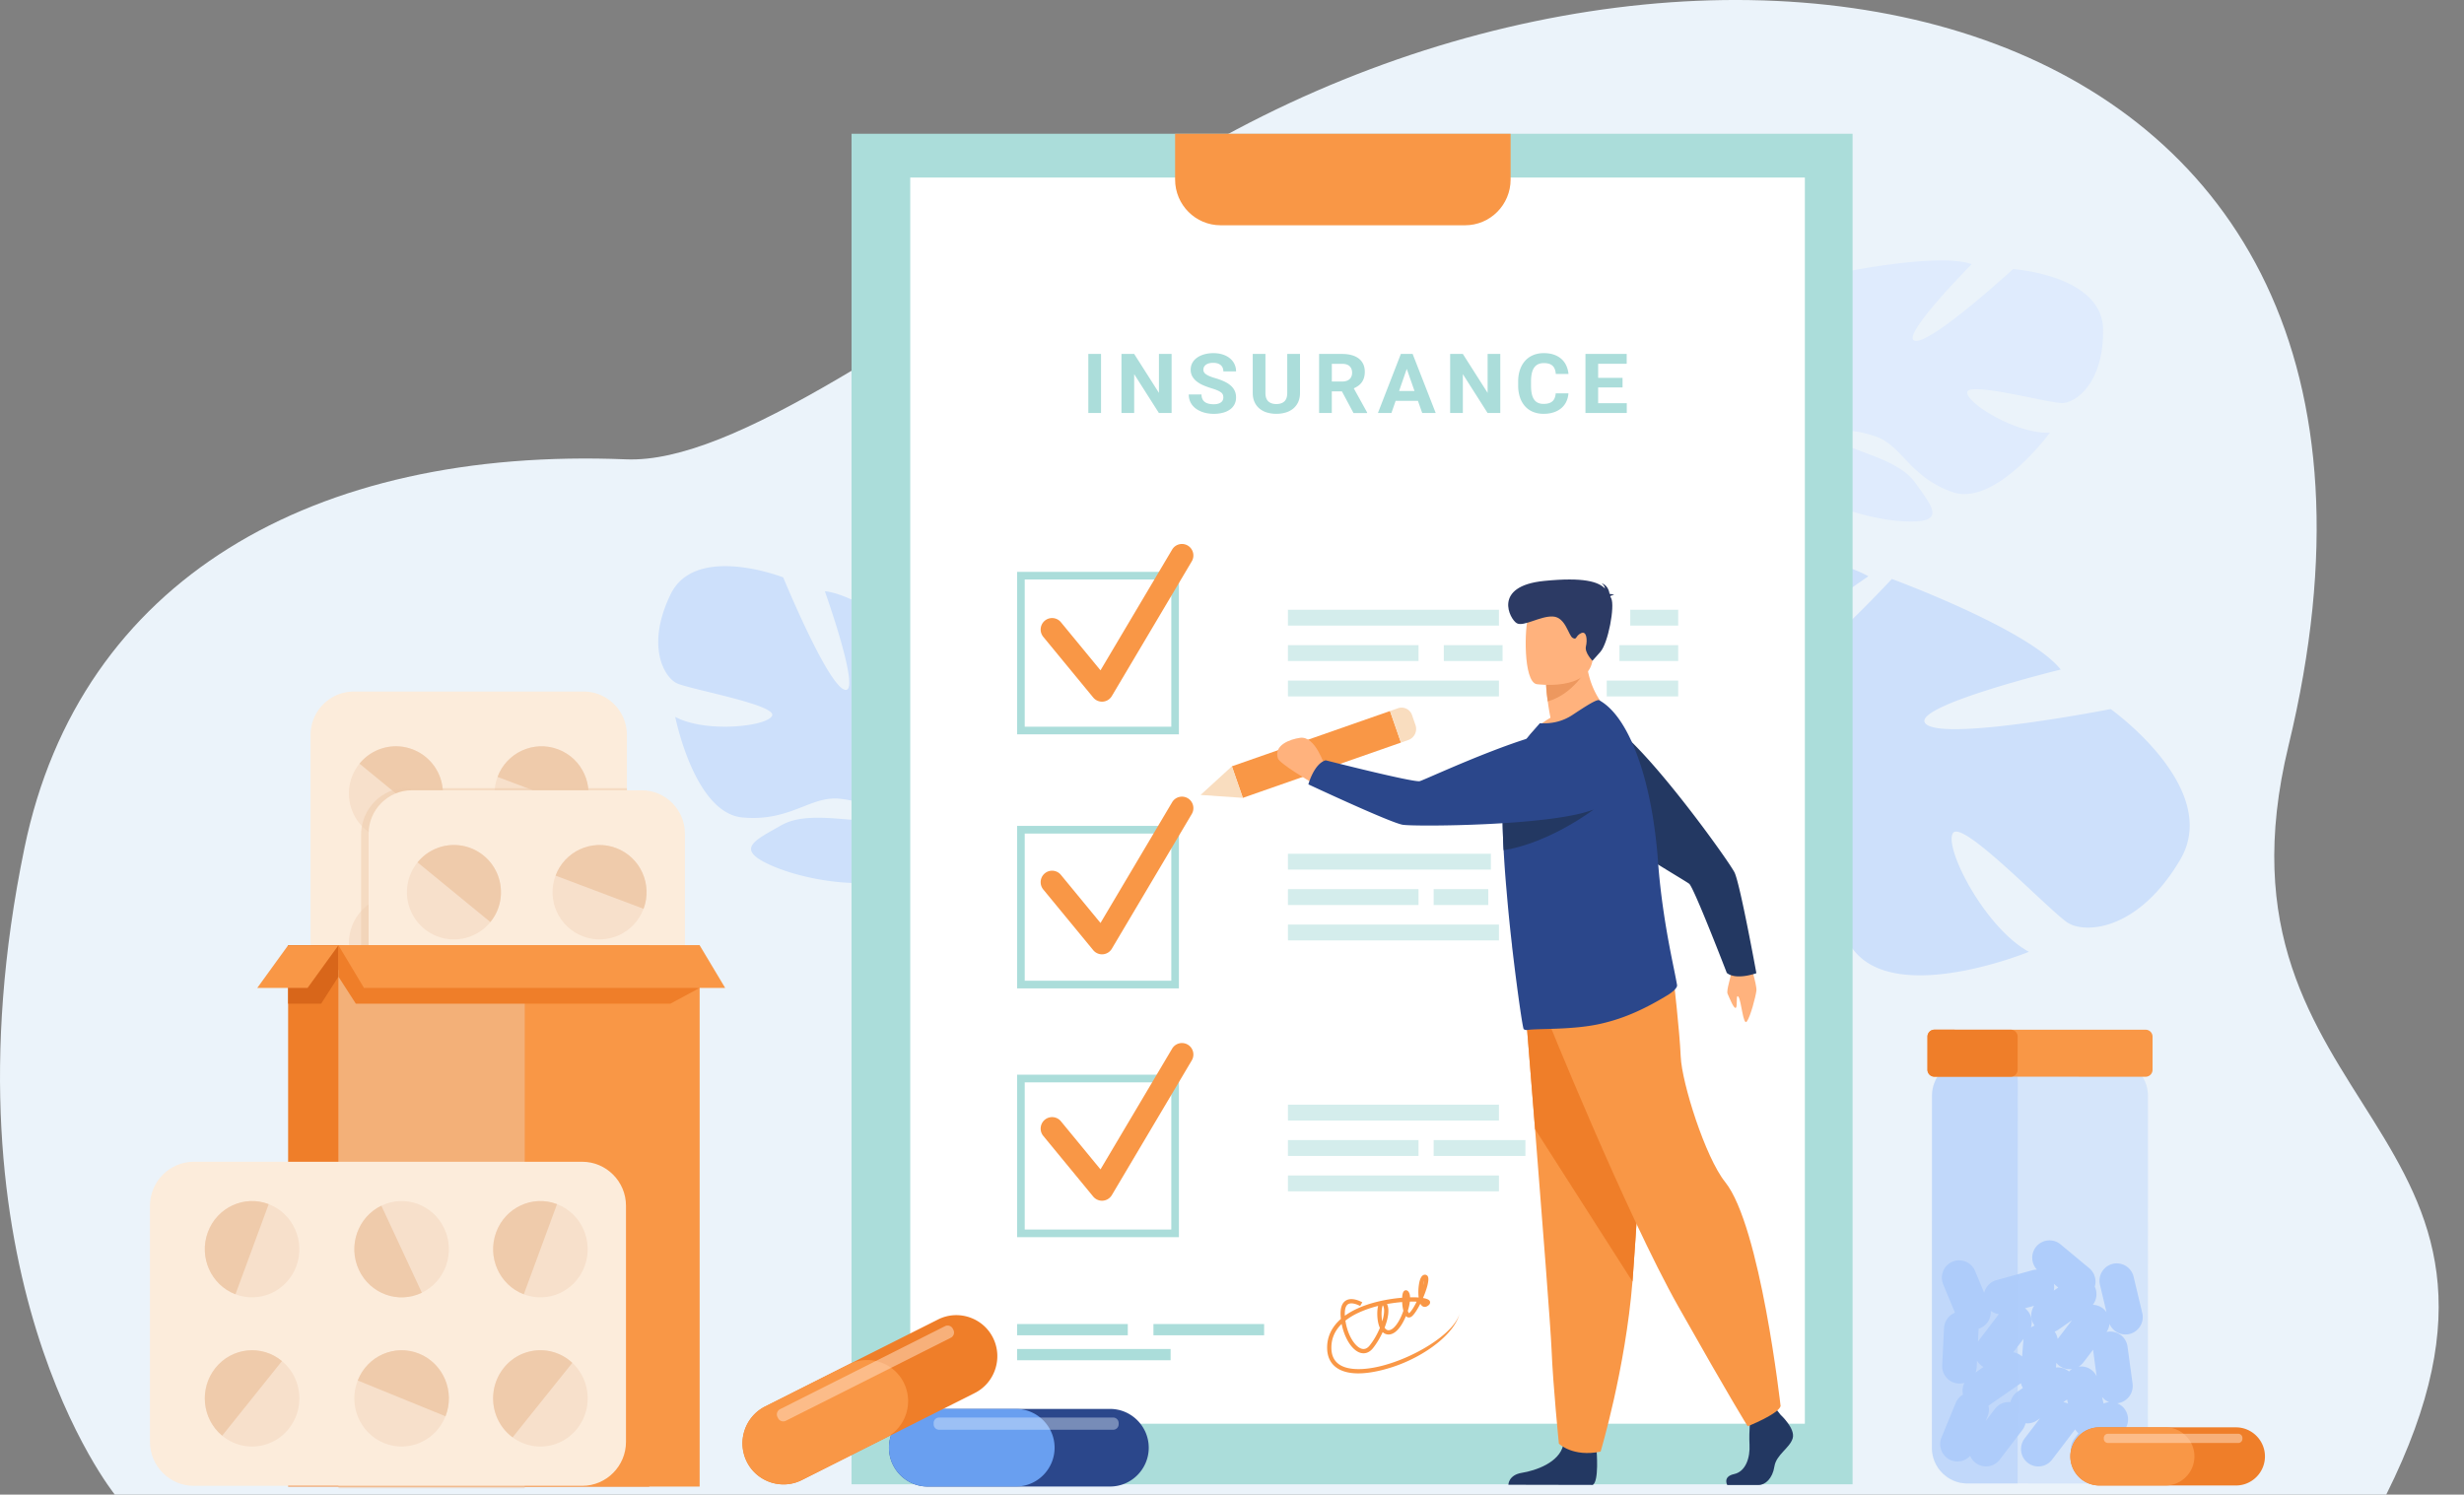 <svg width="361" height="219" fill="none" xmlns="http://www.w3.org/2000/svg"><rect width="100%" height="100%" fill="#808080" stroke="none"/><g clip-path="url(#clip0)"><path d="M16.826 219s-26.168-32.339-13.234-94.801c8.134-39.287 42.31-58.752 88.121-56.894 15.748.639 41.37-18.397 78.184-41.781 78.747-50.018 192.655-28.775 165.393 83.733-13.193 54.446 41.498 55.318 14.316 109.743H16.826z" fill="#EBF3FA"/><path d="M308.118 48.24c-.12-7.941-13.19-8.81-13.19-8.81s-11.772 10.832-14.316 10.511c-2.545-.321 8.263-11.236 8.263-11.236-4.659-1.686-18.325 1.082-18.325 1.082s-3.076 15.364-5.463 14.424c-2.387-.94 3.414-13.465 3.414-13.465-4.976.211-10.664 4.524-10.664 4.524-7.631 7.442 2.279 16.899 2.279 16.899s-1.18 5.301-5.946 10.51c0 0-1.012.928-2.235 2.632l1.261.322a12.709 12.709 0 01.595-.9l.009-.011a72.5 72.5 0 01.571-.72l.001-.001c0-.002.002 0 .002-.002.577-.658.979-1.15 1.246-1.513l.003-.004c1.756-2.081 4.203-4.752 5.477-5.118 0 0-.09-.232-.123-.65.039.208.079.424.123.65.98 5.195 11.571 8.727 17.895 9.026 6.324.299 4.136-2.073 1.601-5.664-2.535-3.59-9.5-4.596-11.229-6.192-1.729-1.595 1.474-1.93 5.402-.596s4.911 5.871 11.226 8.145c6.315 2.274 14.347-8.692 14.347-8.692-4.823.25-12.209-4.275-12.124-5.901.085-1.626 11.911 1.562 13.878 1.571 1.965.008 6.143-2.879 6.022-10.82z" fill="#DFEBFD"/><path d="M319.428 125.953c6.152-10.448-10.195-22.056-10.195-22.056s-23.952 4.69-27.013 2.233c-3.061-2.457 19.698-8.025 19.698-8.025-4.734-5.931-24.747-13.273-24.747-13.273s-16.213 17.565-18.578 14.427c-2.366-3.138 15.146-14.817 15.146-14.817-6.655-3.713-17.496-2.647-17.496-2.647-15.859 3.588-10.452 23.854-10.452 23.854s-5.749 5.966-16.101 8.936c0 0-2.058.398-5.005 1.64l1.386 1.429c.496-.256.989-.488 1.482-.693.003-.002.005-.004.009-.004a131.95 131.95 0 011.338-.49h.002l.003-.001c1.276-.397 2.191-.717 2.826-.974.002-.001.004-.001.005-.003 3.943-1.306 9.255-2.827 11.205-2.284 0 0 .069-.376.357-.945l-.357.945c-2.848 7.556 8.152 20.647 16.158 26.104 8.006 5.457 7.038.61 6.586-6.102-.454-6.713-8.734-13.604-9.72-17.069-.986-3.465 3.455-1.335 7.516 3.551 4.062 4.886 1.74 11.588 8.166 19.612 6.426 8.025 25.606.164 25.606.164-6.484-3.537-12.518-15.355-11.115-17.407 1.402-2.053 14.286 11.58 16.842 13.168 2.556 1.59 10.296 1.175 16.448-9.273zM98.244 87.093c3.648-7.524 16.508-2.488 16.508-2.488s6.411 15.619 8.982 16.456c2.571.835-2.885-14.43-2.885-14.43 5.195.482 17.003 9.257 17.003 9.257s-3.903 16.04-1.207 16.215c2.697.174 2.735-14.38 2.735-14.38 4.655 2.435 8.163 9.104 8.163 9.104 3.969 10.526-9.695 15.1-9.695 15.1s-1.233 5.588.998 12.696c0 0 .554 1.339.962 3.515l-1.345-.258a13.027 13.027 0 00-.166-1.119l-.001-.006-.003-.016c-.052-.227-.128-.55-.224-.942v-.002c0-.001-.002-.001 0-.001a26.177 26.177 0 01-.516-2.003v-.004c-.749-2.774-1.896-6.422-2.948-7.342 0 0 .189-.182.405-.564l-.405.564c-3.248 4.517-14.925 3.134-21.092.582-6.167-2.553-3.024-3.835.994-6.124 4.017-2.288 11.11-.122 13.471-.868 2.359-.746-.547-2.503-4.889-2.993-4.342-.49-7.298 3.397-14.336 2.733-7.038-.665-9.822-14.731-9.822-14.731 4.49 2.403 13.551 1.399 14.194-.19.643-1.59-12.06-3.854-13.941-4.729-1.885-.88-4.588-5.509-.94-13.032z" fill="#CDE0FB"/><path opacity=".5" d="M309.493 217.369l-13.905-.004-7.356-.002c-2.854-.001-5.189-2.348-5.189-5.216l.016-51.606c0-2.867 2.336-5.212 5.192-5.211l6.522.003 14.738.004c2.855 0 5.189 2.347 5.189 5.215l-.014 51.605c-.003 2.866-2.338 5.212-5.193 5.212z" fill="#C0D8FB"/><path d="M312.442 202.738l-.369-2.715-.369-2.717a2.54 2.54 0 00-3.077-2.135 2.53 2.53 0 00.436-1.202 2.539 2.539 0 002.927 1.497 2.554 2.554 0 001.875-3.068l-.636-2.665-.635-2.667a2.545 2.545 0 00-3.055-1.883 2.553 2.553 0 00-1.875 3.067l.957 4.018a2.505 2.505 0 00-1.999-1.08 2.565 2.565 0 00.281-2.663 2.562 2.562 0 00-.808-2.704l-4.208-3.494a2.533 2.533 0 00-3.567.34 2.562 2.562 0 00.113 3.369 2.46 2.46 0 00-.675.088l-2.634.723-2.633.724a2.544 2.544 0 00-1.791 1.854l-.276-.665-1.052-2.53a2.537 2.537 0 00-3.315-1.367 2.555 2.555 0 00-1.361 3.329l1.052 2.53.674 1.621a2.548 2.548 0 00-1.601 2.235l-.137 2.737-.138 2.738a2.549 2.549 0 00.653 1.833 2.52 2.52 0 001.75.838c.298.014.584-.025.855-.108a2.586 2.586 0 00-.201 1.721c-.468.27-.853.689-1.074 1.225l-1.043 2.534-1.043 2.534a2.546 2.546 0 00.006 1.946 2.53 2.53 0 001.369 1.377 2.532 2.532 0 002.829-.631c.166.391.429.747.788 1.023a2.534 2.534 0 003.553-.474l1.659-2.177 1.66-2.177c.224-.296.372-.626.452-.969a2.513 2.513 0 001.689-.432l.435-.302-.602.79-1.659 2.177a2.56 2.56 0 00.472 3.568 2.534 2.534 0 003.553-.474l1.659-2.177 1.66-2.178c.021-.028.039-.057.059-.086.134.216.299.409.485.573l-.591.775a2.56 2.56 0 00.472 3.568 2.533 2.533 0 003.553-.474l3.319-4.353a2.543 2.543 0 00.495-1.881 2.54 2.54 0 00-.968-1.686 2.447 2.447 0 00-.606-.341c.031-.003.061-.004.093-.008a2.556 2.556 0 002.165-2.869zm-22.836-2.429l.047-.934c.16.271.372.518.635.721.099.075.202.14.309.2l-1.16.804c.095-.246.155-.512.169-.791zm17.076-2.316l.495 3.653a2.533 2.533 0 00-.95-1.047 2.52 2.52 0 00-1.681-.353c.259-.16.496-.365.69-.62l1.425-1.869c.005.078.01.156.021.236zm-5.764-9.868l.638.53-.657.455c.07-.317.08-.65.019-.985zm.551 8.071a2.554 2.554 0 00-.449-1.081 2.49 2.49 0 00.544-.282l1.997-1.383-2.092 2.746zm1.657 4.762a2.542 2.542 0 00-1.909-.578l.054-.685a2.517 2.517 0 002.314.9 2.445 2.445 0 00-.459.363zm-5.104-9.632a2.562 2.562 0 00.02 2.856l.036.047c-.184.07-.36.16-.521.27.115-.362.149-.743.1-1.113a2.54 2.54 0 00-.968-1.686l-.008-.005 1.341-.369zm-2.523 6.119l.977-1.282a2.368 2.368 0 00-.032.241l-.185 2.355a2.54 2.54 0 00-1.287-.623l.527-.691zm-4.574 10.757l.287-.697a2.552 2.552 0 00.121-1.548c.058-.033.116-.067.172-.106l4.495-3.113c.029-.019.054-.042.083-.063.061.248.158.482.286.697l-.8.554a2.54 2.54 0 00-1.024 1.519 2.53 2.53 0 00-2.264.981l-1.356 1.776zm11.923-3.138l.14.589a2.483 2.483 0 00-.702-.199l.562-.39zm5.351.595l-.196-.821-.037-.156c.275.338.632.602 1.035.763a2.591 2.591 0 00-.802.214zm-15.349-13.111l-1.374 1.804-1.659 2.177c-.008.011-.013.021-.021.031l.087-1.726c.003-.044 0-.088 0-.131a2.557 2.557 0 001.781-2.631c.345.255.754.42 1.186.476z" fill="#AFCDFB"/><path opacity=".5" d="M295.586 217.365l-7.355-.002c-2.855-.001-5.189-2.348-5.189-5.216l.016-51.606c0-2.867 2.335-5.212 5.192-5.211l6.522.003c.538.928.853 2.036.851 3.224l-.017 58.287c.001.176-.005.35-.02.521z" fill="#AFCDFB"/><path d="M314.359 157.77l-19.749-.007-11.21-.004a1.011 1.011 0 01-1.008-1.014l.001-4.859c0-.558.455-1.013 1.01-1.013l11.193.003h.003l19.763.005c.555 0 1.008.456 1.008 1.014l-.001 4.859c0 .559-.455 1.016-1.01 1.016z" fill="#F99746"/><path d="M294.609 157.763l-11.209-.004a1.011 1.011 0 01-1.008-1.014l.001-4.859c0-.558.455-1.013 1.01-1.013l11.193.003h.003a1.014 1.014 0 011.006 1.014l-.002 4.859a1.014 1.014 0 01-.994 1.014z" fill="#EF7E29"/><path d="M271.42 19.601H124.758v197.887H271.42V19.601z" fill="#ABDDDA"/><path d="M264.429 26.014h-131.07v182.595h131.07V26.014z" fill="#fff"/><path d="M172.164 19.601v6.704c0 3.702 2.986 6.703 6.668 6.703h35.819c3.683 0 6.668-3.001 6.668-6.704v-6.703h-49.155z" fill="#F99746"/><path d="M161.311 60.515h-1.861V51.86h1.861v8.655zm10.34 0h-1.86l-3.623-5.695v5.695h-1.861V51.86h1.861l3.629 5.707V51.86h1.854v8.655zm7.58-2.27c0-.15-.022-.287-.068-.408a.79.79 0 00-.265-.335 2.403 2.403 0 00-.539-.303c-.23-.1-.526-.204-.891-.315-.413-.126-.803-.27-1.169-.427a4.334 4.334 0 01-.963-.562 2.547 2.547 0 01-.651-.745 1.962 1.962 0 01-.239-.987c0-.36.082-.69.244-.99.164-.299.393-.553.689-.763.296-.21.647-.373 1.054-.49a4.864 4.864 0 011.343-.175c.501 0 .956.066 1.366.199.409.133.758.318 1.048.556.289.238.512.52.67.847.157.326.235.685.235 1.072h-1.861c0-.181-.03-.35-.09-.505a1.022 1.022 0 00-.276-.398 1.304 1.304 0 00-.465-.26 2.127 2.127 0 00-.659-.091 2.3 2.3 0 00-.635.077 1.34 1.34 0 00-.447.214.917.917 0 00-.267.321.898.898 0 00-.09.393c0 .285.152.524.456.717.304.192.75.371 1.338.537.491.146.925.31 1.299.487.374.178.686.381.937.607.25.226.44.48.568.76.128.282.192.6.192.958 0 .38-.078.719-.233 1.016a2.114 2.114 0 01-.661.753 3.171 3.171 0 01-1.033.47 5.177 5.177 0 01-1.349.163c-.298 0-.597-.025-.894-.074a4.44 4.44 0 01-.852-.228 3.83 3.83 0 01-.754-.387 2.754 2.754 0 01-.605-.547 2.393 2.393 0 01-.403-.716 2.57 2.57 0 01-.146-.888h1.868c0 .261.044.483.131.666.087.182.207.33.363.443.155.113.343.195.562.247.219.052.463.077.732.077.239 0 .45-.025.627-.074a1.31 1.31 0 00.44-.205.811.811 0 00.257-.312.953.953 0 00.086-.395zm11.233-6.383v5.711c0 .5-.087.94-.26 1.322a2.672 2.672 0 01-.721.96 3.103 3.103 0 01-1.095.583 4.71 4.71 0 01-1.387.196 4.69 4.69 0 01-1.393-.196 3.082 3.082 0 01-1.095-.583 2.65 2.65 0 01-.717-.96c-.172-.382-.257-.823-.257-1.322v-5.711h1.86v5.711c0 .567.142.98.425 1.24.283.26.675.39 1.176.39.505 0 .896-.131 1.175-.39.279-.26.419-.673.419-1.24v-5.711h1.87zm6.141 5.486h-1.483v3.168h-1.861v-8.654h3.356c.52 0 .988.055 1.402.17.414.112.763.278 1.048.499.286.22.505.492.658.817.154.326.23.701.23 1.13 0 .317-.037.601-.112.853a2.206 2.206 0 01-.831 1.186 3.376 3.376 0 01-.67.38l1.954 3.537v.084h-1.997l-1.694-3.17zm-1.482-1.444h1.502c.244 0 .457-.031.642-.092.184-.061.337-.149.459-.261a1.11 1.11 0 00.276-.404 1.42 1.42 0 00.094-.526c0-.407-.122-.728-.364-.962-.242-.234-.613-.35-1.113-.35h-1.494v2.595h-.002zm12.617 2.828h-3.264l-.619 1.783h-1.979l3.362-8.655h1.725l3.381 8.655h-1.979l-.627-1.783zm-2.76-1.444h2.259l-1.136-3.239-1.123 3.239zm14.825 3.227h-1.86l-3.623-5.695v5.695h-1.861V51.86h1.861l3.629 5.707V51.86h1.856v8.655h-.002zm9.987-2.882c-.033.44-.136.844-.311 1.212a2.795 2.795 0 01-.72.948 3.33 3.33 0 01-1.113.618 4.61 4.61 0 01-1.492.223 4.02 4.02 0 01-1.561-.288 3.18 3.18 0 01-1.172-.83 3.73 3.73 0 01-.739-1.31 5.416 5.416 0 01-.258-1.726v-.571c0-.639.089-1.215.267-1.73.177-.515.43-.953.754-1.314a3.268 3.268 0 011.181-.832c.463-.194.981-.29 1.55-.29.564 0 1.06.075 1.493.227.432.153.799.366 1.101.636.302.272.538.595.707.97.169.374.277.781.322 1.22h-1.861a2.584 2.584 0 00-.14-.683 1.341 1.341 0 00-.313-.5 1.321 1.321 0 00-.527-.306 2.585 2.585 0 00-.783-.103c-.629 0-1.097.219-1.405.657-.308.438-.462 1.116-.462 2.036v.583c0 .447.034.84.101 1.177.068.337.176.619.323.844.147.226.337.396.571.509.234.112.515.17.847.17.293 0 .547-.032.76-.096a1.37 1.37 0 00.534-.288c.143-.129.254-.29.332-.485a2.32 2.32 0 00.149-.678h1.865zm7.927-.868h-3.573v2.317h4.193v1.433h-6.054V51.86h6.042v1.444h-4.181v2.063h3.573v1.398z" fill="#ABDDDA"/><path d="M203.995 200.311c-2.079.677-4.107 1.03-5.701.896-2.431-.204-3.8-1.483-3.854-3.603-.044-1.682.651-3.155 2.014-4.348a9.878 9.878 0 01-.033-.346c-.09-1.185.162-1.973.749-2.341.949-.595 2.359.219 2.419.254l-.316.541c-.316-.184-1.254-.591-1.774-.263-.448.282-.501 1.058-.462 1.689 1.109-.806 2.556-1.464 4.322-1.942a22.978 22.978 0 014.072-.698c.006-.148.018-.281.035-.388.043-.291.145-.632.429-.7.108-.023.317-.021.503.265.119.183.18.446.192.762.452-.011.874-.003 1.245.025a.244.244 0 00.01-.024 7.206 7.206 0 01.097-2.184c.159-.726.418-1.093.781-1.128a.476.476 0 01.494.308c.204.492-.178 1.822-.729 3.098l.001.007c.518.087.87.232.98.432.083.152.093.385-.126.588-.418.387-.752.29-.913.197a.896.896 0 01-.335-.385c-.417.83-.873 1.54-1.23 1.84-.329.278-.619.167-.727.106a.63.63 0 01-.159-.128 8.296 8.296 0 01-.476.988c-.652 1.151-1.389 1.744-2.127 1.708a1.2 1.2 0 01-.797-.354c-.409.888-.923 1.734-1.432 2.365-.519.643-1.181.879-1.865.664-1.21-.38-2.306-2.14-2.717-4.225-1.035 1.017-1.538 2.221-1.504 3.601.046 1.808 1.151 2.816 3.282 2.993 5.379.45 14.81-4.572 15.524-8.268-.579 3.005-5.054 6.43-9.872 7.998zm-6.88-6.805c.328 2.2 1.425 3.817 2.354 4.109.436.136.838-.019 1.193-.461.606-.751 1.129-1.678 1.504-2.582a3.795 3.795 0 01-.259-.819c-.15-.724-.176-1.72.003-2.402a15.79 15.79 0 00-2.945 1.029 9.61 9.61 0 00-1.85 1.126zm5.742 1.029c.134.205.312.365.55.376.473.02 1.042-.486 1.557-1.393.269-.472.483-.977.644-1.461a6.2 6.2 0 01-.176-1.274c-.692.055-1.447.15-2.223.29.404.792.169 2.13-.352 3.462zm3.401-2.467c.098.294.185.351.185.353.349-.302.747-.953 1.11-1.697-.296-.01-.63-.013-.993-.004-.051.42-.155.882-.302 1.348zm-3.664-.806c-.158.333-.272 1.398-.079 2.345.312-1.039.377-1.939.079-2.345zm6.148-.401l.004.001-.004-.001zm-.093-3.218a3.929 3.929 0 00-.148.656c.074-.257.126-.482.148-.656z" fill="#F99746"/><path d="M172.722 107.598h-23.706V83.79h23.706v23.808zm-22.589-1.122h21.472V84.91h-21.472v21.566z" fill="#ABDDDA"/><path d="M161.459 102.811c-.497 0-.972-.221-1.292-.61l-7.315-8.887a1.687 1.687 0 01.223-2.368 1.67 1.67 0 012.358.224l5.801 7.049 10.495-17.692a1.672 1.672 0 012.296-.584 1.687 1.687 0 01.582 2.306l-11.712 19.741a1.675 1.675 0 01-1.436.821z" fill="#F99746"/><path d="M172.722 144.823h-23.706v-23.808h23.706v23.808zm-22.589-1.122h21.472v-21.564h-21.472v21.564z" fill="#ABDDDA"/><path d="M161.459 139.832c-.497 0-.972-.222-1.292-.611l-7.315-8.887a1.687 1.687 0 01.223-2.368 1.67 1.67 0 012.358.225l5.801 7.048 10.495-17.69a1.671 1.671 0 012.296-.584 1.687 1.687 0 01.582 2.306l-11.712 19.74a1.679 1.679 0 01-1.436.821z" fill="#F99746"/><path d="M172.722 181.276h-23.706v-23.807h23.706v23.807zm-22.589-1.12h21.472v-21.564h-21.472v21.564z" fill="#ABDDDA"/><path d="M161.459 175.936c-.497 0-.972-.221-1.292-.61l-7.315-8.887a1.687 1.687 0 01.223-2.368 1.67 1.67 0 012.358.224l5.801 7.049 10.495-17.692a1.672 1.672 0 012.296-.584 1.687 1.687 0 01.582 2.306l-11.712 19.741a1.68 1.68 0 01-1.436.821z" fill="#F99746"/><path opacity=".5" d="M219.61 89.345h-30.912v2.323h30.912v-2.323zm26.264 0h-7.026v2.323h7.026v-2.323zM219.61 99.72h-30.912v2.323h30.912V99.72zm26.264 0H235.4v2.323h10.474V99.72zm0-5.188h-8.609v2.323h8.609v-2.323zm-25.73 0h-8.61v2.323h8.61v-2.323zm-12.316 0h-19.13v2.323h19.13v-2.323zm10.601 30.565h-29.731v2.323h29.731v-2.323zm1.181 10.375h-30.912v2.322h30.912v-2.322zm-1.565-5.188h-8v2.323h8v-2.323zm-10.217 0h-19.13v2.323h19.13v-2.323zm11.782 31.579h-30.912v2.323h30.912v-2.323zm0 10.375h-30.912v2.323h30.912v-2.323zm3.878-5.187h-13.443v2.323h13.443v-2.323zm-15.66 0h-19.13v2.323h19.13v-2.323z" fill="#ABDDDA"/><path d="M165.233 194.004h-16.217v1.649h16.217v-1.649zm19.973 0H168.99v1.649h16.216v-1.649zm-13.7 3.657h-22.49v1.649h22.49v-1.649z" fill="#ABDDDA"/><path d="M91.846 107.684v56.931c0 3.494-2.846 6.353-6.326 6.353H51.827c-.901 0-1.76-.191-2.54-.538a6.373 6.373 0 01-3.786-5.815v-56.931c0-3.495 2.847-6.352 6.326-6.352H85.52c3.48.001 6.326 2.859 6.326 6.352z" fill="#FCECDB"/><path d="M76.92 122.741c-3.56-1.344-5.362-5.33-4.026-8.904 1.337-3.575 5.306-5.385 8.866-4.043 3.56 1.342 5.362 5.329 4.026 8.904-1.336 3.574-5.306 5.385-8.866 4.043z" fill="#F7E0CB"/><path d="M85.786 118.698l-12.892-4.861c1.337-3.575 5.305-5.385 8.866-4.043 3.56 1.342 5.364 5.329 4.026 8.904z" fill="#EFCBAB"/><path d="M53.653 121.624c-2.947-2.416-3.383-6.772-.979-9.729a6.865 6.865 0 019.688-.984c2.945 2.415 3.383 6.772.98 9.73a6.867 6.867 0 01-9.689.983z" fill="#F7E0CB"/><path d="M63.34 120.641l-10.667-8.746a6.865 6.865 0 019.688-.984c2.946 2.415 3.384 6.771.979 9.73z" fill="#EFCBAB"/><path d="M76.92 164.923c-3.56-1.343-5.362-5.329-4.026-8.904 1.337-3.574 5.306-5.386 8.866-4.043 3.56 1.342 5.362 5.329 4.026 8.904-1.336 3.575-5.306 5.385-8.866 4.043z" fill="#F7E0CB"/><path d="M85.786 161.35l-12.892-4.861c1.337-3.575 5.305-5.385 8.866-4.043 3.56 1.342 5.364 5.329 4.026 8.904z" fill="#EFCBAB"/><path d="M60.72 164.807c3.495-1.503 5.115-5.567 3.618-9.077-1.496-3.511-5.543-5.138-9.038-3.635-3.496 1.503-5.116 5.567-3.62 9.078 1.497 3.51 5.544 5.137 9.04 3.634z" fill="#F7E0CB"/><path d="M63.34 163.292l-10.667-8.746a6.865 6.865 0 019.688-.984c2.946 2.415 3.384 6.773.979 9.73z" fill="#EFCBAB"/><path d="M82.29 144.391c-3.438 1.637-7.543.164-9.17-3.287-1.63-3.45-.165-7.574 3.271-9.21 3.437-1.635 7.543-.163 9.172 3.287 1.628 3.451.162 7.575-3.273 9.21z" fill="#F7E0CB"/><path d="M85.563 135.183l-12.444 5.923c-1.628-3.45-.164-7.574 3.272-9.209 3.437-1.637 7.543-.165 9.172 3.286z" fill="#EFCBAB"/><path d="M51.615 135.574c1.413-3.547 5.422-5.27 8.95-3.851 3.53 1.419 5.248 5.442 3.835 8.989-1.413 3.545-5.422 5.27-8.95 3.851-3.53-1.419-5.248-5.444-3.835-8.989z" fill="#F7E0CB"/><path d="M55.448 144.563l5.118-12.84c3.53 1.419 5.247 5.442 3.834 8.989-1.413 3.545-5.422 5.269-8.952 3.851z" fill="#EFCBAB"/><path opacity=".5" d="M91.846 115.476v49.54c0 3.273-2.604 5.952-5.788 5.952h-30.83c-.825 0-1.61-.179-2.324-.504v-48.13c0-1.968.818-3.749 2.121-5.002a6.637 6.637 0 011.63-1.158 6.456 6.456 0 012.92-.697h32.27v-.001z" fill="#EFCBAB"/><path d="M54.005 179.08v-56.931c0-3.494 2.847-6.353 6.325-6.353h33.694c3.478 0 6.325 2.859 6.325 6.353v56.931c0 3.493-2.847 6.352-6.325 6.352H60.329c-3.479-.001-6.324-2.859-6.324-6.352z" fill="#FCECDB"/><path d="M85.422 137.205c-3.56-1.343-5.362-5.329-4.026-8.904 1.337-3.575 5.306-5.386 8.866-4.043 3.56 1.342 5.362 5.329 4.026 8.904-1.336 3.575-5.306 5.385-8.866 4.043z" fill="#F7E0CB"/><path d="M94.29 133.162l-12.892-4.861c1.336-3.575 5.305-5.386 8.866-4.043 3.56 1.342 5.362 5.329 4.026 8.904z" fill="#EFCBAB"/><path d="M62.155 136.087c-2.947-2.415-3.383-6.772-.979-9.729a6.864 6.864 0 019.688-.984c2.945 2.415 3.383 6.771.98 9.73a6.865 6.865 0 01-9.689.983z" fill="#F7E0CB"/><path d="M71.844 135.104l-10.668-8.746a6.865 6.865 0 019.688-.984c2.945 2.416 3.384 6.772.98 9.73z" fill="#EFCBAB"/><path d="M85.422 179.386c-3.56-1.343-5.362-5.329-4.026-8.904 1.337-3.575 5.306-5.386 8.866-4.043 3.56 1.342 5.362 5.329 4.026 8.904-1.336 3.576-5.306 5.386-8.866 4.043z" fill="#F7E0CB"/><path d="M94.29 175.814l-12.892-4.861c1.336-3.574 5.305-5.386 8.866-4.043 3.56 1.342 5.362 5.33 4.026 8.904z" fill="#EFCBAB"/><path d="M62.155 178.27c-2.947-2.416-3.383-6.772-.979-9.73a6.865 6.865 0 019.688-.983c2.945 2.414 3.383 6.77.98 9.729a6.867 6.867 0 01-9.689.984z" fill="#F7E0CB"/><path d="M71.844 177.756l-10.668-8.746a6.866 6.866 0 019.688-.984c2.945 2.415 3.384 6.771.98 9.73z" fill="#EFCBAB"/><path d="M90.792 158.856c-3.437 1.636-7.542.163-9.17-3.287-1.629-3.451-.165-7.574 3.272-9.211 3.435-1.635 7.543-.163 9.17 3.287 1.63 3.451.164 7.575-3.272 9.211z" fill="#F7E0CB"/><path d="M94.065 149.647l-12.444 5.922c-1.628-3.451-.164-7.574 3.273-9.21 3.436-1.636 7.543-.164 9.17 3.288z" fill="#EFCBAB"/><path d="M69.714 158.718c3.364-1.778 4.657-5.959 2.886-9.338-1.77-3.379-5.934-4.677-9.299-2.899-3.364 1.779-4.656 5.96-2.886 9.339 1.771 3.379 5.934 4.677 9.299 2.898z" fill="#F7E0CB"/><path d="M63.95 159.027l5.117-12.84c3.53 1.419 5.247 5.442 3.834 8.989-1.412 3.546-5.42 5.27-8.95 3.851z" fill="#EFCBAB"/><path d="M95.133 138.505H42.214v79.314h52.919v-79.314z" fill="#EF7E29"/><path d="M102.504 138.505H49.585v79.315h52.919v-79.315z" fill="#F99746"/><path d="M49.585 143.107l-2.535 3.961h-4.836v-8.563h7.371v4.602z" fill="#D8661A"/><path d="M45.065 144.753h-7.37l4.52-6.248h7.37l-4.52 6.248z" fill="#F99746"/><path opacity=".5" d="M76.88 218.073H49.584v-75.954l27.294 2.634v73.32z" fill="#EFCBAB"/><path d="M102.504 144.753l-4.293 2.315H52.136l-2.55-3.961v-4.602l52.918 6.248z" fill="#EF7E29"/><path d="M106.243 144.753H53.324l-3.739-6.248h52.919l3.739 6.248z" fill="#F99746"/><path d="M85.305 217.711H28.38c-3.523 0-6.407-2.896-6.407-6.435v-34.614c0-3.538 2.884-6.435 6.407-6.435h56.925c3.524 0 6.407 2.897 6.407 6.435v34.614c0 3.539-2.882 6.435-6.407 6.435z" fill="#FCECDB"/><path d="M43.414 185.52c-1.345 3.649-5.337 5.494-8.917 4.124s-5.394-5.436-4.048-9.085c1.344-3.646 5.337-5.494 8.917-4.124s5.392 5.439 4.048 9.085z" fill="#F7E0CB"/><path d="M39.366 176.437l-4.869 13.208c-3.58-1.37-5.394-5.435-4.048-9.084 1.344-3.648 5.337-5.494 8.917-4.124z" fill="#EFCBAB"/><path d="M42.296 209.359a6.838 6.838 0 01-9.743 1.004c-2.962-2.464-3.405-6.906-.985-9.926 2.419-3.017 6.782-3.467 9.744-1.004 2.962 2.464 3.402 6.909.984 9.926z" fill="#F7E0CB"/><path d="M41.31 199.433l-8.759 10.93c-2.961-2.464-3.404-6.906-.984-9.926 2.419-3.017 6.781-3.467 9.743-1.004z" fill="#EFCBAB"/><path d="M85.66 185.52c-1.346 3.649-5.338 5.494-8.918 4.124-3.58-1.37-5.394-5.436-4.049-9.085 1.345-3.646 5.337-5.494 8.918-4.124 3.579 1.37 5.392 5.439 4.048 9.085z" fill="#F7E0CB"/><path d="M81.61 176.437l-4.868 13.208c-3.58-1.37-5.394-5.435-4.049-9.084 1.345-3.648 5.339-5.494 8.918-4.124z" fill="#EFCBAB"/><path d="M84.54 209.359c-2.336 2.915-6.483 3.434-9.433 1.245a4.981 4.981 0 01-.31-.241c-2.964-2.463-3.405-6.907-.985-9.926a6.838 6.838 0 0110.038-.745c2.695 2.506 3.025 6.752.69 9.667z" fill="#F7E0CB"/><path d="M83.849 199.693l-8.743 10.911a5.01 5.01 0 01-.311-.241c-2.963-2.462-3.405-6.907-.985-9.926a6.838 6.838 0 0110.038-.744z" fill="#EFCBAB"/><path d="M65.098 180.019c1.639 3.522.164 7.728-3.292 9.397-3.457 1.668-7.586.168-9.224-3.353-1.638-3.521-.164-7.728 3.292-9.397 3.456-1.668 7.586-.167 9.224 3.353z" fill="#F7E0CB"/><path d="M55.874 176.665l5.932 12.749c-3.457 1.669-7.585.169-9.224-3.353-1.638-3.52-.163-7.728 3.292-9.396z" fill="#EFCBAB"/><path d="M56.267 211.447c-3.553-1.448-5.278-5.553-3.856-9.171 1.421-3.617 5.45-5.375 9.002-3.927 3.55 1.448 5.278 5.553 3.855 9.171-1.42 3.617-5.452 5.375-9.002 3.927z" fill="#F7E0CB"/><path d="M65.27 207.52l-12.859-5.244c1.421-3.617 5.45-5.375 9.002-3.927 3.55 1.448 5.278 5.553 3.857 9.171z" fill="#EFCBAB"/><path d="M168.302 212.127a5.676 5.676 0 01-1.664 4.015 5.627 5.627 0 01-3.998 1.671h-26.735c-3.113 0-5.659-2.56-5.659-5.686 0-1.564.637-2.984 1.662-4.015a5.639 5.639 0 013.998-1.67h26.735c3.113.001 5.661 2.559 5.661 5.685z" fill="#2B478B"/><path d="M154.509 212.127a5.683 5.683 0 01-1.662 4.015 5.627 5.627 0 01-3.998 1.671h-12.946c-3.113 0-5.66-2.56-5.66-5.686a5.68 5.68 0 011.663-4.015 5.639 5.639 0 013.998-1.67h12.946c3.112.001 5.659 2.559 5.659 5.685z" fill="#699FF0"/><path opacity=".4" d="M163.092 209.497h-25.501a.806.806 0 01-.803-.805v-.182c0-.443.361-.806.803-.806h25.501c.442 0 .803.363.803.806v.182a.807.807 0 01-.803.805z" fill="#E9F3FE"/><path d="M145.487 196.023a6.033 6.033 0 01.322 4.6 6.002 6.002 0 01-2.999 3.491l-25.341 12.753c-2.95 1.485-6.575.273-8.054-2.689a6.038 6.038 0 01-.324-4.598 6.008 6.008 0 013-3.49l25.341-12.753c2.951-1.486 6.577-.278 8.055 2.686z" fill="#EF7E29"/><path d="M132.415 202.602a6.042 6.042 0 01.324 4.598 6 6 0 01-2.999 3.491l-12.271 6.175c-2.95 1.485-6.575.273-8.054-2.689a6.038 6.038 0 01-.324-4.598 6.008 6.008 0 013-3.49l12.271-6.175c2.951-1.485 6.574-.275 8.053 2.688z" fill="#F99746"/><path opacity=".5" d="M139.306 196.014l-24.171 12.165a.852.852 0 01-1.142-.381l-.086-.172a.86.86 0 01.38-1.147l24.171-12.165a.852.852 0 011.142.381l.085.172a.857.857 0 01-.379 1.147z" fill="#FFE2CC"/><path d="M256.233 140.595s1.203 3.718 1.099 4.569c-.104.851-.858 3.756-1.397 4.5-.54.743-.805-3.029-1.232-3.597-.427-.569-.087 1.42-.389 1.604-.301.185-.928-1.462-1.197-2.042-.27-.581.659-2.723.662-4.216.003-1.494 2.454-.818 2.454-.818z" fill="#FFB27D"/><path d="M227.963 111.061c-.334-4.263 4.278-7.186 7.919-4.97.075.046.148.092.222.14 5.452 3.524 17.214 19.967 18.024 21.615.809 1.647 3.198 14.752 3.198 14.752s-2.952 1.084-4.333-.041c0 0-4.789-12.428-5.497-13.049-.709-.622-19.154-11.016-19.311-14.913a101.148 101.148 0 00-.222-3.534z" fill="#233862"/><path d="M180.483 112.283l1.603 4.625 23.168-8.1-1.604-4.626-23.167 8.101z" fill="#F99746"/><path d="M175.898 116.479l6.188.43-1.603-4.626-4.585 4.196zm30.977-11.703l.507 1.463c.311.9-.162 1.882-1.058 2.195l-1.072.374-1.603-4.625 1.166-.408a1.616 1.616 0 012.06 1.001z" fill="#F9DDBF"/><path d="M260.878 207.306s2.198 2.015 1.768 3.446c-.428 1.431-2.412 2.385-2.68 4.135-.269 1.749-1.341 2.703-2.305 2.703h-4.601s-.71-1.23 1.006-1.602c1.715-.371 2.361-2.426 2.254-4.335-.107-1.909.162-4.453.162-4.453l3.645-.848.751.954zm-26.965 5.211s.394 4.585-.571 5.061l-12.349-.025s0-1.431 1.984-1.749c1.984-.319 5.468-1.484 6.057-4.082.59-2.598 4.879.795 4.879.795z" fill="#233862"/><path d="M223.487 147.756s.652 8.036 1.417 17.697c1.04 13.122 2.292 29.24 2.416 32.294.214 5.303 1.073 13.784 1.073 13.784s2.037 2.015 6.112 1.165c0 0 3.632-12.107 4.668-24.917l.049-.633c.965-13.042 2.465-40.502 2.465-40.502l-18.2 1.112z" fill="#F99746"/><path d="M223.487 147.756s.652 8.036 1.417 17.697l14.269 22.326.049-.633c.965-13.042 2.465-40.502 2.465-40.502l-18.2 1.112z" fill="#EF7E29"/><path d="M226.461 148.711s11.741 29.103 19.459 42.781c7.72 13.677 10.132 17.494 10.132 17.494s4.423-1.749 4.824-2.942c0 0-2.951-26.404-8.121-32.842-2.921-3.637-6.352-14.552-6.514-18.37-.161-3.817-1.045-11.371-1.045-11.371l-18.735 5.25z" fill="#F99746"/><path d="M236.585 105.052s-7.865 4.007-12.472 2.671c0 0 1.098-1.451 3.05-2.553a37.022 37.022 0 01-.399-2.396c-.225-1.563-.242-2.451-.242-2.451l3.016-2.481 2.86-2.375c-.102 6.518 4.187 9.585 4.187 9.585z" fill="#FFB27D"/><path d="M244.398 145.765c-3.176 1.93-6.183 3.382-9.701 4.197-4.15.989-9.252.697-10.958.959a.716.716 0 01-.499-.126c-.133-.069-.886-5.153-1.641-11.571-.033-.258-.069-.519-.083-.781l-.011-.086c-.293-2.509-.55-5.143-.773-7.785a174.03 174.03 0 01-.435-5.997c-.131-2.388-.185-4.583-.131-6.389.024-.825.072-1.566.146-2.21.449-3.748 2.229-6.427 3.906-8.421l1.391-1.588c1.612.102 3.259-.203 4.812-1.234 1.698-1.122 3.532-2.33 3.878-2.129 2.604 1.431 4.722 5.137 6.237 10.033.868 2.818 1.534 6.015 1.96 9.401.137 1.052.254 2.13.342 3.202l.048.593c.203 2.935.538 5.685.908 8.141.498 3.313 1.064 6.087 1.464 8.041.201.995.354 1.764.446 2.315.08.479-.879 1.167-1.306 1.435z" fill="#2B478B"/><path d="M232.499 97.957s-1.935 3.714-5.736 4.819c-.225-1.564-.242-2.452-.242-2.452l3.016-2.481 2.962.114z" fill="#ED985F"/><path d="M225.121 100.244s7.601 1.094 8.22-3.598c.618-4.692 2.016-7.71-2.81-8.607-4.827-.897-6.009.773-6.599 2.289-.593 1.517-.772 9.511 1.189 9.916z" fill="#FFB27D"/><path d="M235.913 87.371c.067-.08.224-.147.577-.173 0 0-.285-.172-.663-.174-.084-.491-.362-1.36-1.211-1.555 0 0 .459.234.529.757-.998-.99-3.11-1.683-8.907-1.107-7.641.76-5.021 5.63-4.019 6.196 1.001.567 3.464-1.091 5.313-.98 1.849.11 2.252 2.781 2.886 3.136.633.355.374-.29 1.215-.692.839-.4.948 1.008.722 1.929-.226.921.96 2.108.96 2.108l1.152-1.296c1.151-1.295 2.153-6.707 1.596-7.844-.051-.1-.1-.202-.15-.305z" fill="#2C3A64"/><path d="M233.499 118.603s-6.409 4.897-13.202 5.971c-.131-2.388-.185-4.584-.131-6.389l13.333.418z" fill="#233862"/><path d="M194.141 112.284c-.101-.109-1.408-4.497-3.668-4.176-1.475.208-3.884 1.066-3.244 3.017.251.767 4.744 3.41 4.744 3.41l2.168-2.251z" fill="#FFB27D"/><path d="M234.291 109.14c3.654 2.196 3.358 7.665-.55 9.362a8.28 8.28 0 01-.242.101c-6.016 2.424-26.177 2.537-27.982 2.246-1.806-.291-13.829-5.92-13.829-5.92s.829-3.046 2.541-3.525c0 0 12.863 3.273 13.778 3.053.914-.221 20.031-9.308 23.286-7.18a96.442 96.442 0 002.998 1.863z" fill="#2B478B"/><path d="M331.838 213.401a4.256 4.256 0 01-1.246 3.008 4.216 4.216 0 01-2.995 1.252h-20.03a4.26 4.26 0 01-2.995-7.268 4.226 4.226 0 012.995-1.25h20.03c2.332-.001 4.241 1.915 4.241 4.258z" fill="#EF7E29"/><path d="M321.506 213.401a4.264 4.264 0 01-1.245 3.008 4.22 4.22 0 01-2.995 1.252h-9.699a4.26 4.26 0 01-2.995-7.268 4.226 4.226 0 012.995-1.25h9.699c2.331-.001 4.24 1.915 4.24 4.258z" fill="#F99746"/><path opacity=".5" d="M327.936 211.43h-19.107a.605.605 0 01-.601-.604v-.137c0-.332.271-.604.601-.604h19.107c.33 0 .601.272.601.604v.137c0 .332-.27.604-.601.604z" fill="#FFE2CC"/></g><defs><clipPath id="clip0"><path fill="#fff" d="M0 0h361v219H0z"/></clipPath></defs></svg>